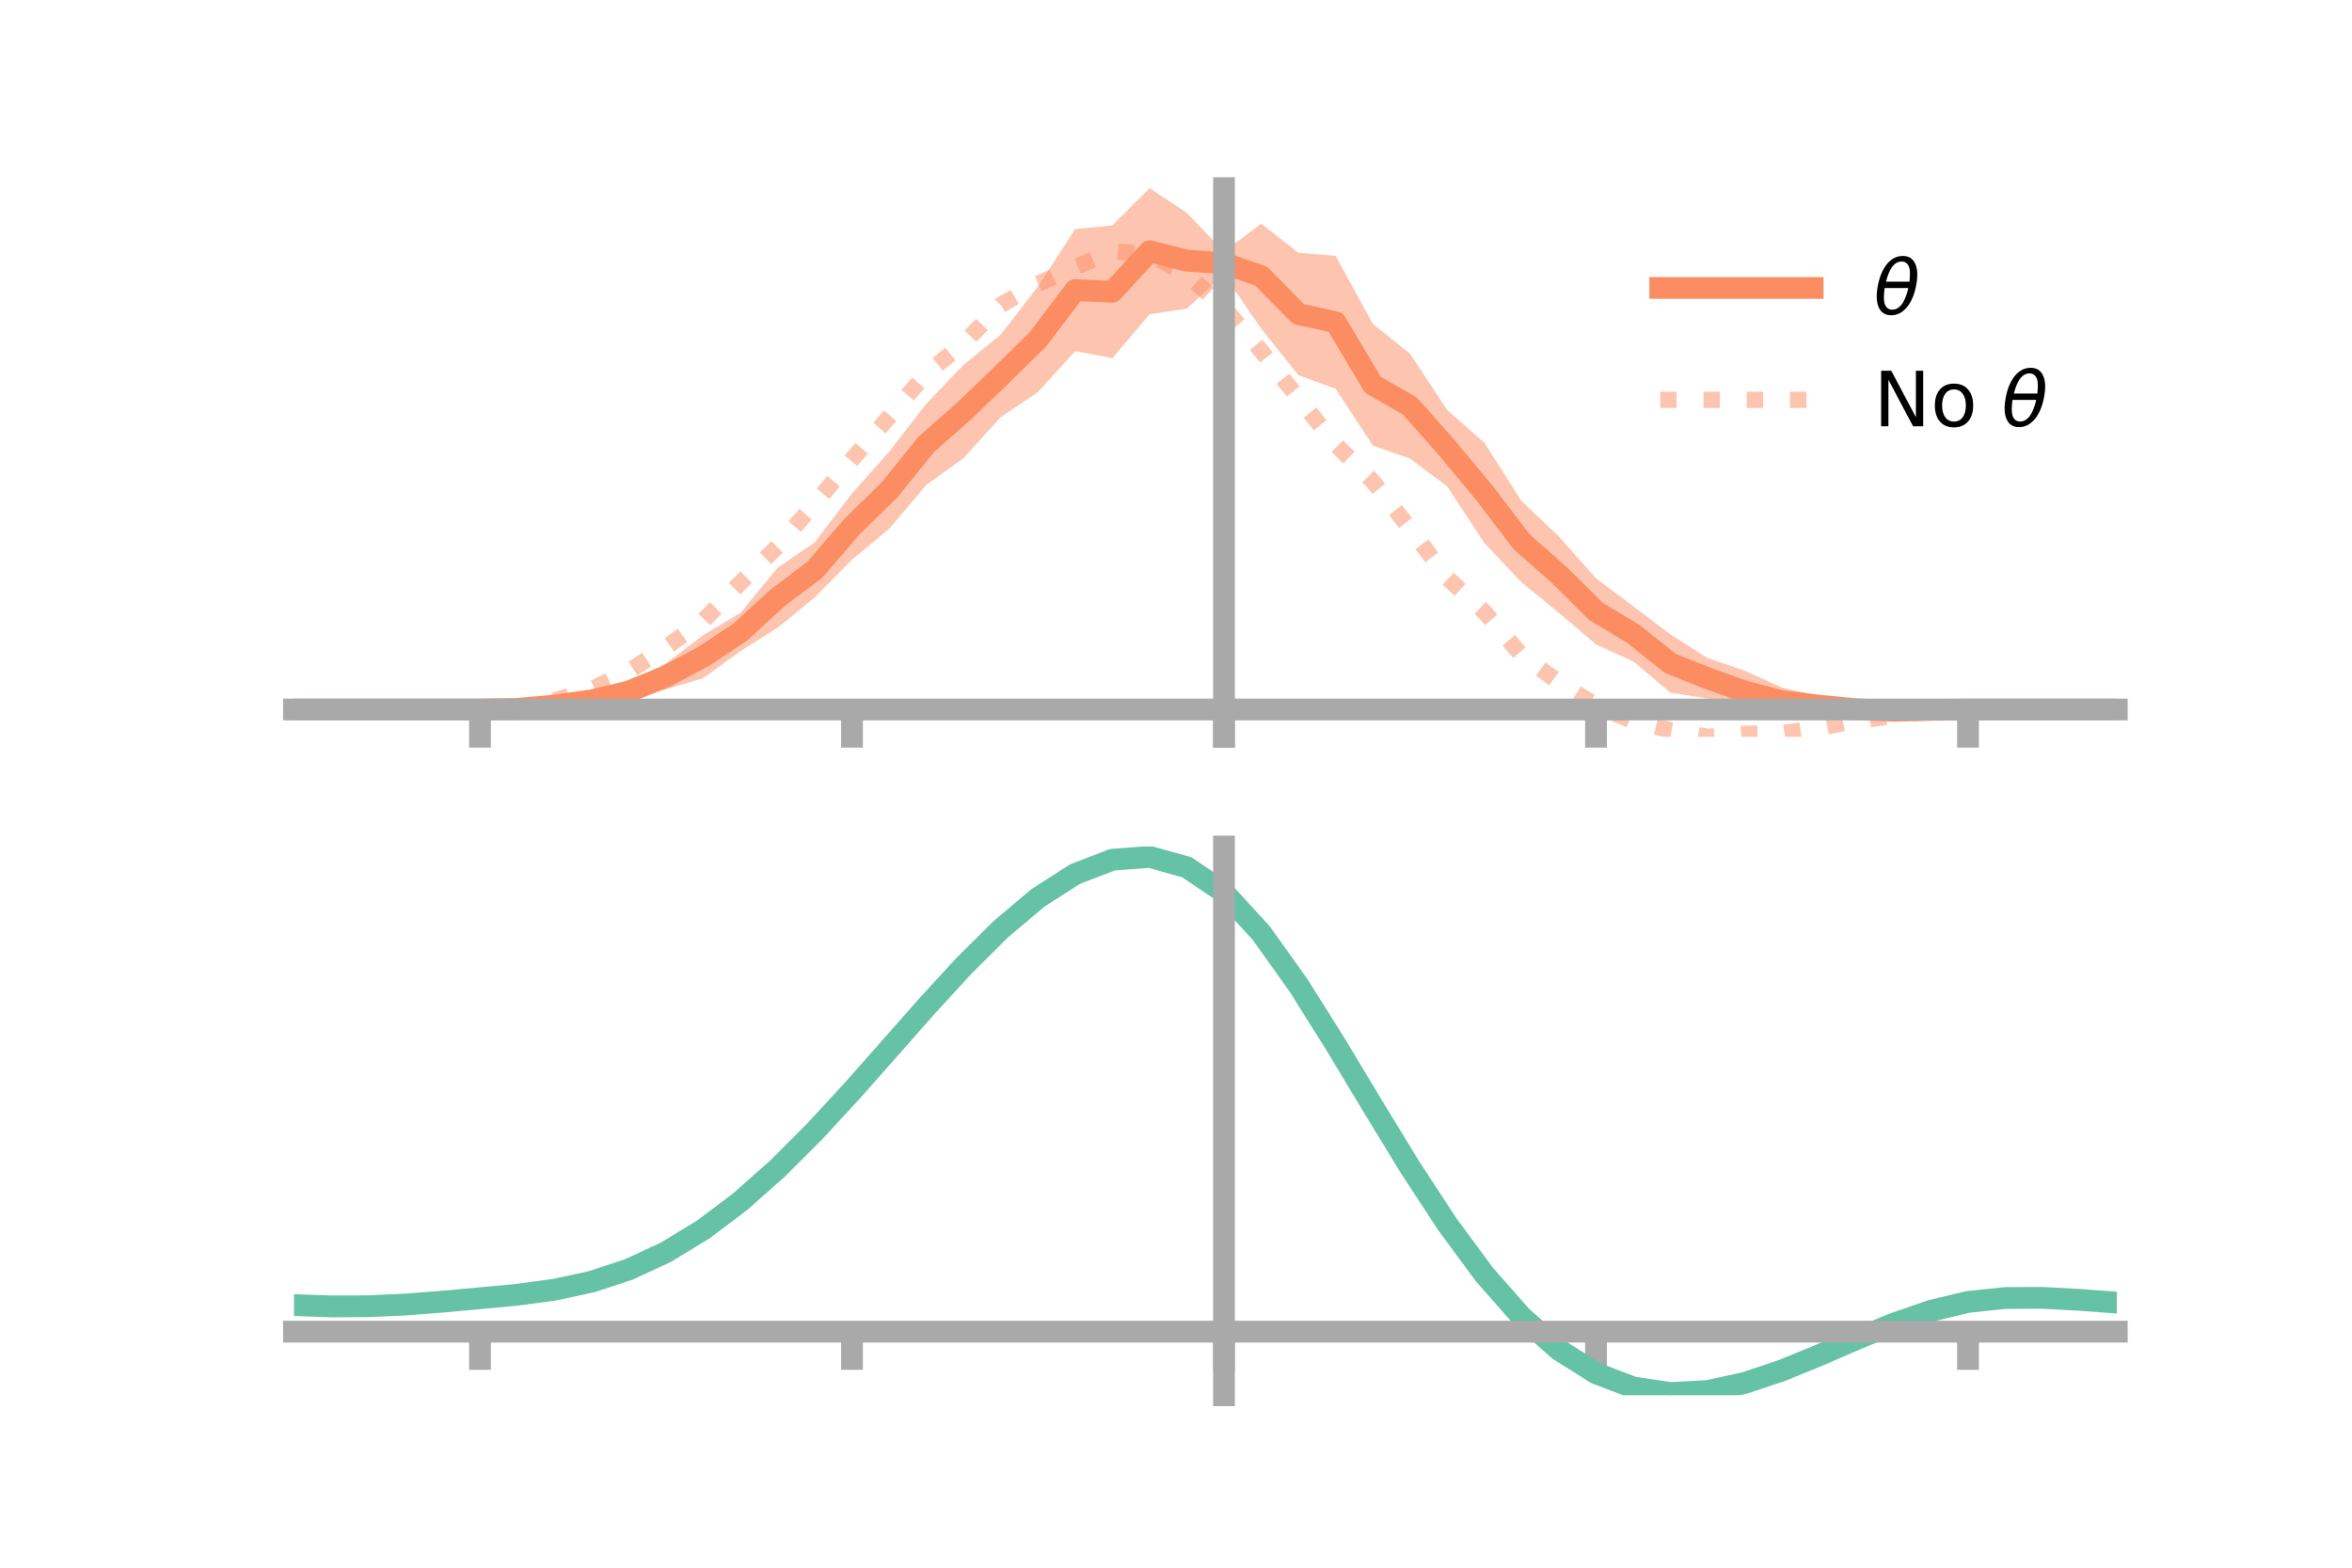 <?xml version="1.0" encoding="utf-8" standalone="no"?>
<!DOCTYPE svg PUBLIC "-//W3C//DTD SVG 1.1//EN"
  "http://www.w3.org/Graphics/SVG/1.1/DTD/svg11.dtd">
<!-- Created with matplotlib (https://matplotlib.org/) -->
<svg height="144pt" version="1.1" viewBox="0 0 216 144" width="216pt" xmlns="http://www.w3.org/2000/svg" xmlns:xlink="http://www.w3.org/1999/xlink">
 <defs>
  <style type="text/css">*{stroke-linecap:butt;stroke-linejoin:round;}</style>
 </defs>
 <g id="figure_1">
  <g id="patch_1">
   <path d="M 0 144 
L 216 144 
L 216 0 
L 0 0 
z
" style="fill:none;"/>
  </g>
  <g id="axes_1">
   <g id="patch_2">
    <path d="M 27 67.68 
L 194.4 67.68 
L 194.4 17.28 
L 27 17.28 
z
" style="fill:none;"/>
   </g>
   <g id="PolyCollection_1">
    <path clip-path="url(#p97c2052dc6)" d="M 27 65.172 
L 27 65.172 
L 30.416 65.172 
L 33.833 65.172 
L 37.249 65.172 
L 40.665 65.172 
L 44.082 65.172 
L 47.498 65.018 
L 50.914 64.536 
L 54.331 63.691 
L 57.747 62.657 
L 61.163 60.936 
L 64.58 58.337 
L 67.996 56.292 
L 71.412 52.154 
L 74.829 49.802 
L 78.245 45.327 
L 81.661 41.476 
L 85.078 37.075 
L 88.494 33.508 
L 91.91 30.732 
L 95.327 26.302 
L 98.743 21.045 
L 102.159 20.696 
L 105.576 17.28 
L 108.992 19.54 
L 112.408 23.128 
L 115.824 20.539 
L 119.241 23.217 
L 122.657 23.491 
L 126.073 29.747 
L 129.49 32.484 
L 132.906 37.665 
L 136.322 40.671 
L 139.739 46.024 
L 143.155 49.268 
L 146.571 53.121 
L 149.988 55.683 
L 153.404 58.267 
L 156.82 60.444 
L 160.237 61.611 
L 163.653 63.155 
L 167.069 63.941 
L 170.486 64.51 
L 173.902 65.007 
L 177.318 65.113 
L 180.735 65.172 
L 184.151 65.172 
L 187.567 65.172 
L 190.984 65.172 
L 194.4 65.172 
L 194.4 65.172 
L 194.4 65.172 
L 190.984 65.172 
L 187.567 65.172 
L 184.151 65.172 
L 180.735 65.173 
L 177.318 65.297 
L 173.902 65.564 
L 170.486 65.793 
L 167.069 65.712 
L 163.653 65.657 
L 160.237 65.446 
L 156.82 64.157 
L 153.404 63.618 
L 149.988 60.753 
L 146.571 59.198 
L 143.155 56.285 
L 139.739 53.496 
L 136.322 49.887 
L 132.906 44.678 
L 129.49 42.125 
L 126.073 40.922 
L 122.657 35.708 
L 119.241 34.466 
L 115.824 30.19 
L 112.408 25.223 
L 108.992 28.352 
L 105.576 28.868 
L 102.159 32.901 
L 98.743 32.25 
L 95.327 36.015 
L 91.91 38.309 
L 88.494 42.078 
L 85.078 44.537 
L 81.661 48.575 
L 78.245 51.409 
L 74.829 54.873 
L 71.412 57.664 
L 67.996 59.807 
L 64.58 62.297 
L 61.163 63.319 
L 57.747 64.383 
L 54.331 64.983 
L 50.914 65.092 
L 47.498 65.2 
L 44.082 65.173 
L 40.665 65.172 
L 37.249 65.172 
L 33.833 65.172 
L 30.416 65.172 
L 27 65.172 
z
" style="fill:#fc8d62;fill-opacity:0.5;"/>
   </g>
   <g id="matplotlib.axis_1">
    <g id="xtick_1">
     <g id="line2d_1">
      <defs>
       <path d="M 0 0 
L 0 3.5 
" id="mfe85e1466b" style="stroke:#a9a9a9;stroke-width:2;"/>
      </defs>
      <g>
       <use style="fill:#a9a9a9;stroke:#a9a9a9;stroke-width:2;" x="44.082" xlink:href="#mfe85e1466b" y="65.172"/>
      </g>
     </g>
    </g>
    <g id="xtick_2">
     <g id="line2d_2">
      <g>
       <use style="fill:#a9a9a9;stroke:#a9a9a9;stroke-width:2;" x="78.245" xlink:href="#mfe85e1466b" y="65.172"/>
      </g>
     </g>
    </g>
    <g id="xtick_3">
     <g id="line2d_3">
      <g>
       <use style="fill:#a9a9a9;stroke:#a9a9a9;stroke-width:2;" x="112.408" xlink:href="#mfe85e1466b" y="65.172"/>
      </g>
     </g>
    </g>
    <g id="xtick_4">
     <g id="line2d_4">
      <g>
       <use style="fill:#a9a9a9;stroke:#a9a9a9;stroke-width:2;" x="146.571" xlink:href="#mfe85e1466b" y="65.172"/>
      </g>
     </g>
    </g>
    <g id="xtick_5">
     <g id="line2d_5">
      <g>
       <use style="fill:#a9a9a9;stroke:#a9a9a9;stroke-width:2;" x="180.735" xlink:href="#mfe85e1466b" y="65.172"/>
      </g>
     </g>
    </g>
   </g>
   <g id="matplotlib.axis_2"/>
   <g id="line2d_6">
    <path clip-path="url(#p97c2052dc6)" d="M 27 65.172 
L 30.416 65.172 
L 33.833 65.172 
L 37.249 65.172 
L 40.665 65.172 
L 44.082 65.172 
L 47.498 65.109 
L 50.914 64.814 
L 54.331 64.337 
L 57.747 63.52 
L 61.163 62.128 
L 64.58 60.317 
L 67.996 58.049 
L 71.412 54.909 
L 74.829 52.337 
L 78.245 48.368 
L 81.661 45.026 
L 85.078 40.806 
L 88.494 37.793 
L 91.91 34.52 
L 95.327 31.159 
L 98.743 26.647 
L 102.159 26.799 
L 105.576 23.074 
L 108.992 23.946 
L 112.408 24.175 
L 115.824 25.365 
L 119.241 28.842 
L 122.657 29.6 
L 126.073 35.334 
L 129.49 37.304 
L 132.906 41.171 
L 136.322 45.279 
L 139.739 49.76 
L 143.155 52.776 
L 146.571 56.16 
L 149.988 58.218 
L 153.404 60.942 
L 156.82 62.3 
L 160.237 63.528 
L 163.653 64.406 
L 167.069 64.826 
L 170.486 65.151 
L 173.902 65.286 
L 177.318 65.205 
L 180.735 65.172 
L 184.151 65.172 
L 187.567 65.172 
L 190.984 65.172 
L 194.4 65.172 
" style="fill:none;stroke:#fc8d62;stroke-linecap:square;stroke-width:2;"/>
   </g>
   <g id="line2d_7">
    <path clip-path="url(#p97c2052dc6)" d="M 27 65.172 
L 30.416 65.172 
L 33.833 65.172 
L 37.249 65.172 
L 40.665 65.172 
L 44.082 65.164 
L 47.498 64.963 
L 50.914 64.341 
L 54.331 63.318 
L 57.747 61.652 
L 61.163 59.441 
L 64.58 57.008 
L 67.996 53.533 
L 71.412 50.195 
L 74.829 46.243 
L 78.245 42.2 
L 81.661 38.283 
L 85.078 34.293 
L 88.494 31.541 
L 91.91 28.003 
L 95.327 26.062 
L 98.743 24.559 
L 102.159 23.074 
L 105.576 23.353 
L 108.992 25.197 
L 112.408 28.278 
L 115.824 32.235 
L 119.241 36.576 
L 122.657 40.819 
L 126.073 44.213 
L 129.49 48.547 
L 132.906 53.078 
L 136.322 56.212 
L 139.739 60.173 
L 143.155 62.656 
L 146.571 64.808 
L 149.988 66.247 
L 153.404 67.072 
L 156.82 67.68 
L 160.237 67.408 
L 163.653 67.359 
L 167.069 66.836 
L 170.486 66.218 
L 173.902 65.758 
L 177.318 65.345 
L 180.735 65.18 
L 184.151 65.172 
L 187.567 65.172 
L 190.984 65.172 
L 194.4 65.172 
" style="fill:none;stroke:#fc8d62;stroke-dasharray:1.5,2.475;stroke-dashoffset:0;stroke-opacity:0.5;stroke-width:1.5;"/>
   </g>
   <g id="patch_3">
    <path d="M 112.408 67.68 
L 112.408 17.28 
" style="fill:none;stroke:#a9a9a9;stroke-linecap:square;stroke-linejoin:miter;stroke-width:2;"/>
   </g>
   <g id="patch_4">
    <path d="M 194.4 67.68 
L 194.4 17.28 
" style="fill:none;"/>
   </g>
   <g id="patch_5">
    <path d="M 27 65.172 
L 194.4 65.172 
" style="fill:none;stroke:#a9a9a9;stroke-linecap:square;stroke-linejoin:miter;stroke-width:2;"/>
   </g>
   <g id="patch_6">
    <path d="M 27 17.28 
L 194.4 17.28 
" style="fill:none;"/>
   </g>
   <g id="legend_1">
    <g id="line2d_8">
     <path d="M 152.47 26.449 
L 166.47 26.449 
" style="fill:none;stroke:#fc8d62;stroke-linecap:square;stroke-width:2;"/>
    </g>
    <g id="line2d_9"/>
    <g id="text_1">
     <!-- $\theta$ -->
     <g transform="translate(172.07 28.899)scale(0.07 -0.07)">
      <defs>
       <path d="M 45.516 34.672 
L 14.453 34.672 
Q 12.359 20.062 14.5 13.875 
Q 17.188 6.25 24.469 6.25 
Q 31.781 6.25 37.359 13.922 
Q 42.234 20.656 45.516 34.672 
z
M 47.016 42.969 
Q 48.344 56.844 46.625 61.719 
Q 43.953 69.438 36.766 69.438 
Q 29.297 69.438 23.828 61.812 
Q 19.531 55.672 16.156 42.969 
z
M 38.188 76.766 
Q 49.906 76.766 54.594 66.406 
Q 59.281 56.109 55.719 37.844 
Q 52.203 19.625 43.453 9.281 
Q 34.766 -1.125 23.047 -1.125 
Q 11.281 -1.125 6.641 9.281 
Q 2 19.625 5.516 37.844 
Q 9.078 56.109 17.719 66.406 
Q 26.422 76.766 38.188 76.766 
z
" id="DejaVuSans-Oblique-952"/>
      </defs>
      <use transform="translate(0 0.234)" xlink:href="#DejaVuSans-Oblique-952"/>
     </g>
    </g>
    <g id="line2d_10">
     <path d="M 152.47 36.724 
L 166.47 36.724 
" style="fill:none;stroke:#fc8d62;stroke-dasharray:1.5,2.475;stroke-dashoffset:0;stroke-opacity:0.5;stroke-width:1.5;"/>
    </g>
    <g id="line2d_11"/>
    <g id="text_2">
     <!-- No $\theta$ -->
     <g transform="translate(172.07 39.174)scale(0.07 -0.07)">
      <defs>
       <path d="M 9.812 72.906 
L 23.094 72.906 
L 55.422 11.922 
L 55.422 72.906 
L 64.984 72.906 
L 64.984 0 
L 51.703 0 
L 19.391 60.984 
L 19.391 0 
L 9.812 0 
z
" id="DejaVuSans-78"/>
       <path d="M 30.609 48.391 
Q 23.391 48.391 19.188 42.75 
Q 14.984 37.109 14.984 27.297 
Q 14.984 17.484 19.156 11.844 
Q 23.344 6.203 30.609 6.203 
Q 37.797 6.203 41.984 11.859 
Q 46.188 17.531 46.188 27.297 
Q 46.188 37.016 41.984 42.703 
Q 37.797 48.391 30.609 48.391 
z
M 30.609 56 
Q 42.328 56 49.016 48.375 
Q 55.719 40.766 55.719 27.297 
Q 55.719 13.875 49.016 6.219 
Q 42.328 -1.422 30.609 -1.422 
Q 18.844 -1.422 12.172 6.219 
Q 5.516 13.875 5.516 27.297 
Q 5.516 40.766 12.172 48.375 
Q 18.844 56 30.609 56 
z
" id="DejaVuSans-111"/>
       <path id="DejaVuSans-32"/>
      </defs>
      <use transform="translate(0 0.234)" xlink:href="#DejaVuSans-78"/>
      <use transform="translate(74.805 0.234)" xlink:href="#DejaVuSans-111"/>
      <use transform="translate(135.986 0.234)" xlink:href="#DejaVuSans-32"/>
      <use transform="translate(167.773 0.234)" xlink:href="#DejaVuSans-Oblique-952"/>
     </g>
    </g>
   </g>
  </g>
  <g id="axes_2">
   <g id="patch_7">
    <path d="M 27 128.16 
L 194.4 128.16 
L 194.4 77.76 
L 27 77.76 
z
" style="fill:none;"/>
   </g>
   <g id="PolyCollection_2">
    <path clip-path="url(#pef8b8c023a)" d="M 27 119.924 
L 27 119.83 
L 30.416 119.96 
L 33.833 119.944 
L 37.249 119.779 
L 40.665 119.503 
L 44.082 119.178 
L 47.498 118.845 
L 50.914 118.377 
L 54.331 117.629 
L 57.747 116.488 
L 61.163 114.878 
L 64.58 112.758 
L 67.996 110.128 
L 71.412 107.028 
L 74.829 103.531 
L 78.245 99.74 
L 81.661 95.786 
L 85.078 91.82 
L 88.494 88.012 
L 91.91 84.542 
L 95.327 81.597 
L 98.743 79.364 
L 102.159 78.027 
L 105.576 77.76 
L 108.992 78.728 
L 112.408 81.075 
L 115.824 84.864 
L 119.241 89.726 
L 122.657 95.241 
L 126.073 101.015 
L 129.49 106.703 
L 132.906 112.013 
L 136.322 116.72 
L 139.739 120.661 
L 143.155 123.74 
L 146.571 125.922 
L 149.988 127.233 
L 153.404 127.746 
L 156.82 127.571 
L 160.237 126.843 
L 163.653 125.711 
L 167.069 124.336 
L 170.486 122.876 
L 173.902 121.486 
L 177.318 120.314 
L 180.735 119.503 
L 184.151 119.144 
L 187.567 119.134 
L 190.984 119.327 
L 194.4 119.594 
L 194.4 119.713 
L 194.4 119.713 
L 190.984 119.47 
L 187.567 119.295 
L 184.151 119.315 
L 180.735 119.679 
L 177.318 120.5 
L 173.902 121.697 
L 170.486 123.128 
L 167.069 124.635 
L 163.653 126.055 
L 160.237 127.221 
L 156.82 127.972 
L 153.404 128.16 
L 149.988 127.657 
L 146.571 126.367 
L 143.155 124.232 
L 139.739 121.238 
L 136.322 117.419 
L 132.906 112.864 
L 129.49 107.724 
L 126.073 102.216 
L 122.657 96.618 
L 119.241 91.267 
L 115.824 86.547 
L 112.408 82.869 
L 108.992 80.596 
L 105.576 79.66 
L 102.159 79.916 
L 98.743 81.202 
L 95.327 83.346 
L 91.91 86.168 
L 88.494 89.488 
L 85.078 93.126 
L 81.661 96.911 
L 78.245 100.682 
L 74.829 104.297 
L 71.412 107.634 
L 67.996 110.597 
L 64.58 113.118 
L 61.163 115.161 
L 57.747 116.723 
L 54.331 117.834 
L 50.914 118.561 
L 47.498 119.009 
L 44.082 119.322 
L 40.665 119.624 
L 37.249 119.876 
L 33.833 120.023 
L 30.416 120.039 
L 27 119.924 
z
" style="fill:#66c2a5;fill-opacity:0.5;"/>
   </g>
   <g id="matplotlib.axis_3">
    <g id="xtick_6">
     <g id="line2d_12">
      <g>
       <use style="fill:#a9a9a9;stroke:#a9a9a9;stroke-width:2;" x="44.082" xlink:href="#mfe85e1466b" y="122.319"/>
      </g>
     </g>
    </g>
    <g id="xtick_7">
     <g id="line2d_13">
      <g>
       <use style="fill:#a9a9a9;stroke:#a9a9a9;stroke-width:2;" x="78.245" xlink:href="#mfe85e1466b" y="122.319"/>
      </g>
     </g>
    </g>
    <g id="xtick_8">
     <g id="line2d_14">
      <g>
       <use style="fill:#a9a9a9;stroke:#a9a9a9;stroke-width:2;" x="112.408" xlink:href="#mfe85e1466b" y="122.319"/>
      </g>
     </g>
    </g>
    <g id="xtick_9">
     <g id="line2d_15">
      <g>
       <use style="fill:#a9a9a9;stroke:#a9a9a9;stroke-width:2;" x="146.571" xlink:href="#mfe85e1466b" y="122.319"/>
      </g>
     </g>
    </g>
    <g id="xtick_10">
     <g id="line2d_16">
      <g>
       <use style="fill:#a9a9a9;stroke:#a9a9a9;stroke-width:2;" x="180.735" xlink:href="#mfe85e1466b" y="122.319"/>
      </g>
     </g>
    </g>
   </g>
   <g id="matplotlib.axis_4"/>
   <g id="line2d_17">
    <path clip-path="url(#pef8b8c023a)" d="M 27 119.877 
L 30.416 119.999 
L 33.833 119.984 
L 37.249 119.828 
L 40.665 119.563 
L 44.082 119.25 
L 47.498 118.927 
L 50.914 118.469 
L 54.331 117.731 
L 57.747 116.606 
L 61.163 115.019 
L 64.58 112.938 
L 67.996 110.362 
L 71.412 107.331 
L 74.829 103.914 
L 78.245 100.211 
L 81.661 96.349 
L 85.078 92.473 
L 88.494 88.75 
L 91.91 85.355 
L 95.327 82.471 
L 98.743 80.283 
L 102.159 78.971 
L 105.576 78.71 
L 108.992 79.662 
L 112.408 81.972 
L 115.824 85.705 
L 119.241 90.496 
L 122.657 95.929 
L 126.073 101.616 
L 129.49 107.213 
L 132.906 112.438 
L 136.322 117.069 
L 139.739 120.949 
L 143.155 123.986 
L 146.571 126.144 
L 149.988 127.445 
L 153.404 127.953 
L 156.82 127.772 
L 160.237 127.032 
L 163.653 125.883 
L 167.069 124.486 
L 170.486 123.002 
L 173.902 121.592 
L 177.318 120.407 
L 180.735 119.591 
L 184.151 119.229 
L 187.567 119.214 
L 190.984 119.399 
L 194.4 119.653 
" style="fill:none;stroke:#66c2a5;stroke-linecap:square;stroke-width:2;"/>
   </g>
   <g id="patch_8">
    <path d="M 112.408 128.16 
L 112.408 77.76 
" style="fill:none;stroke:#a9a9a9;stroke-linecap:square;stroke-linejoin:miter;stroke-width:2;"/>
   </g>
   <g id="patch_9">
    <path d="M 194.4 128.16 
L 194.4 77.76 
" style="fill:none;"/>
   </g>
   <g id="patch_10">
    <path d="M 27 122.319 
L 194.4 122.319 
" style="fill:none;stroke:#a9a9a9;stroke-linecap:square;stroke-linejoin:miter;stroke-width:2;"/>
   </g>
   <g id="patch_11">
    <path d="M 27 77.76 
L 194.4 77.76 
" style="fill:none;"/>
   </g>
  </g>
 </g>
 <defs>
  <clipPath id="p97c2052dc6">
   <rect height="50.4" width="167.4" x="27" y="17.28"/>
  </clipPath>
  <clipPath id="pef8b8c023a">
   <rect height="50.4" width="167.4" x="27" y="77.76"/>
  </clipPath>
 </defs>
</svg>
